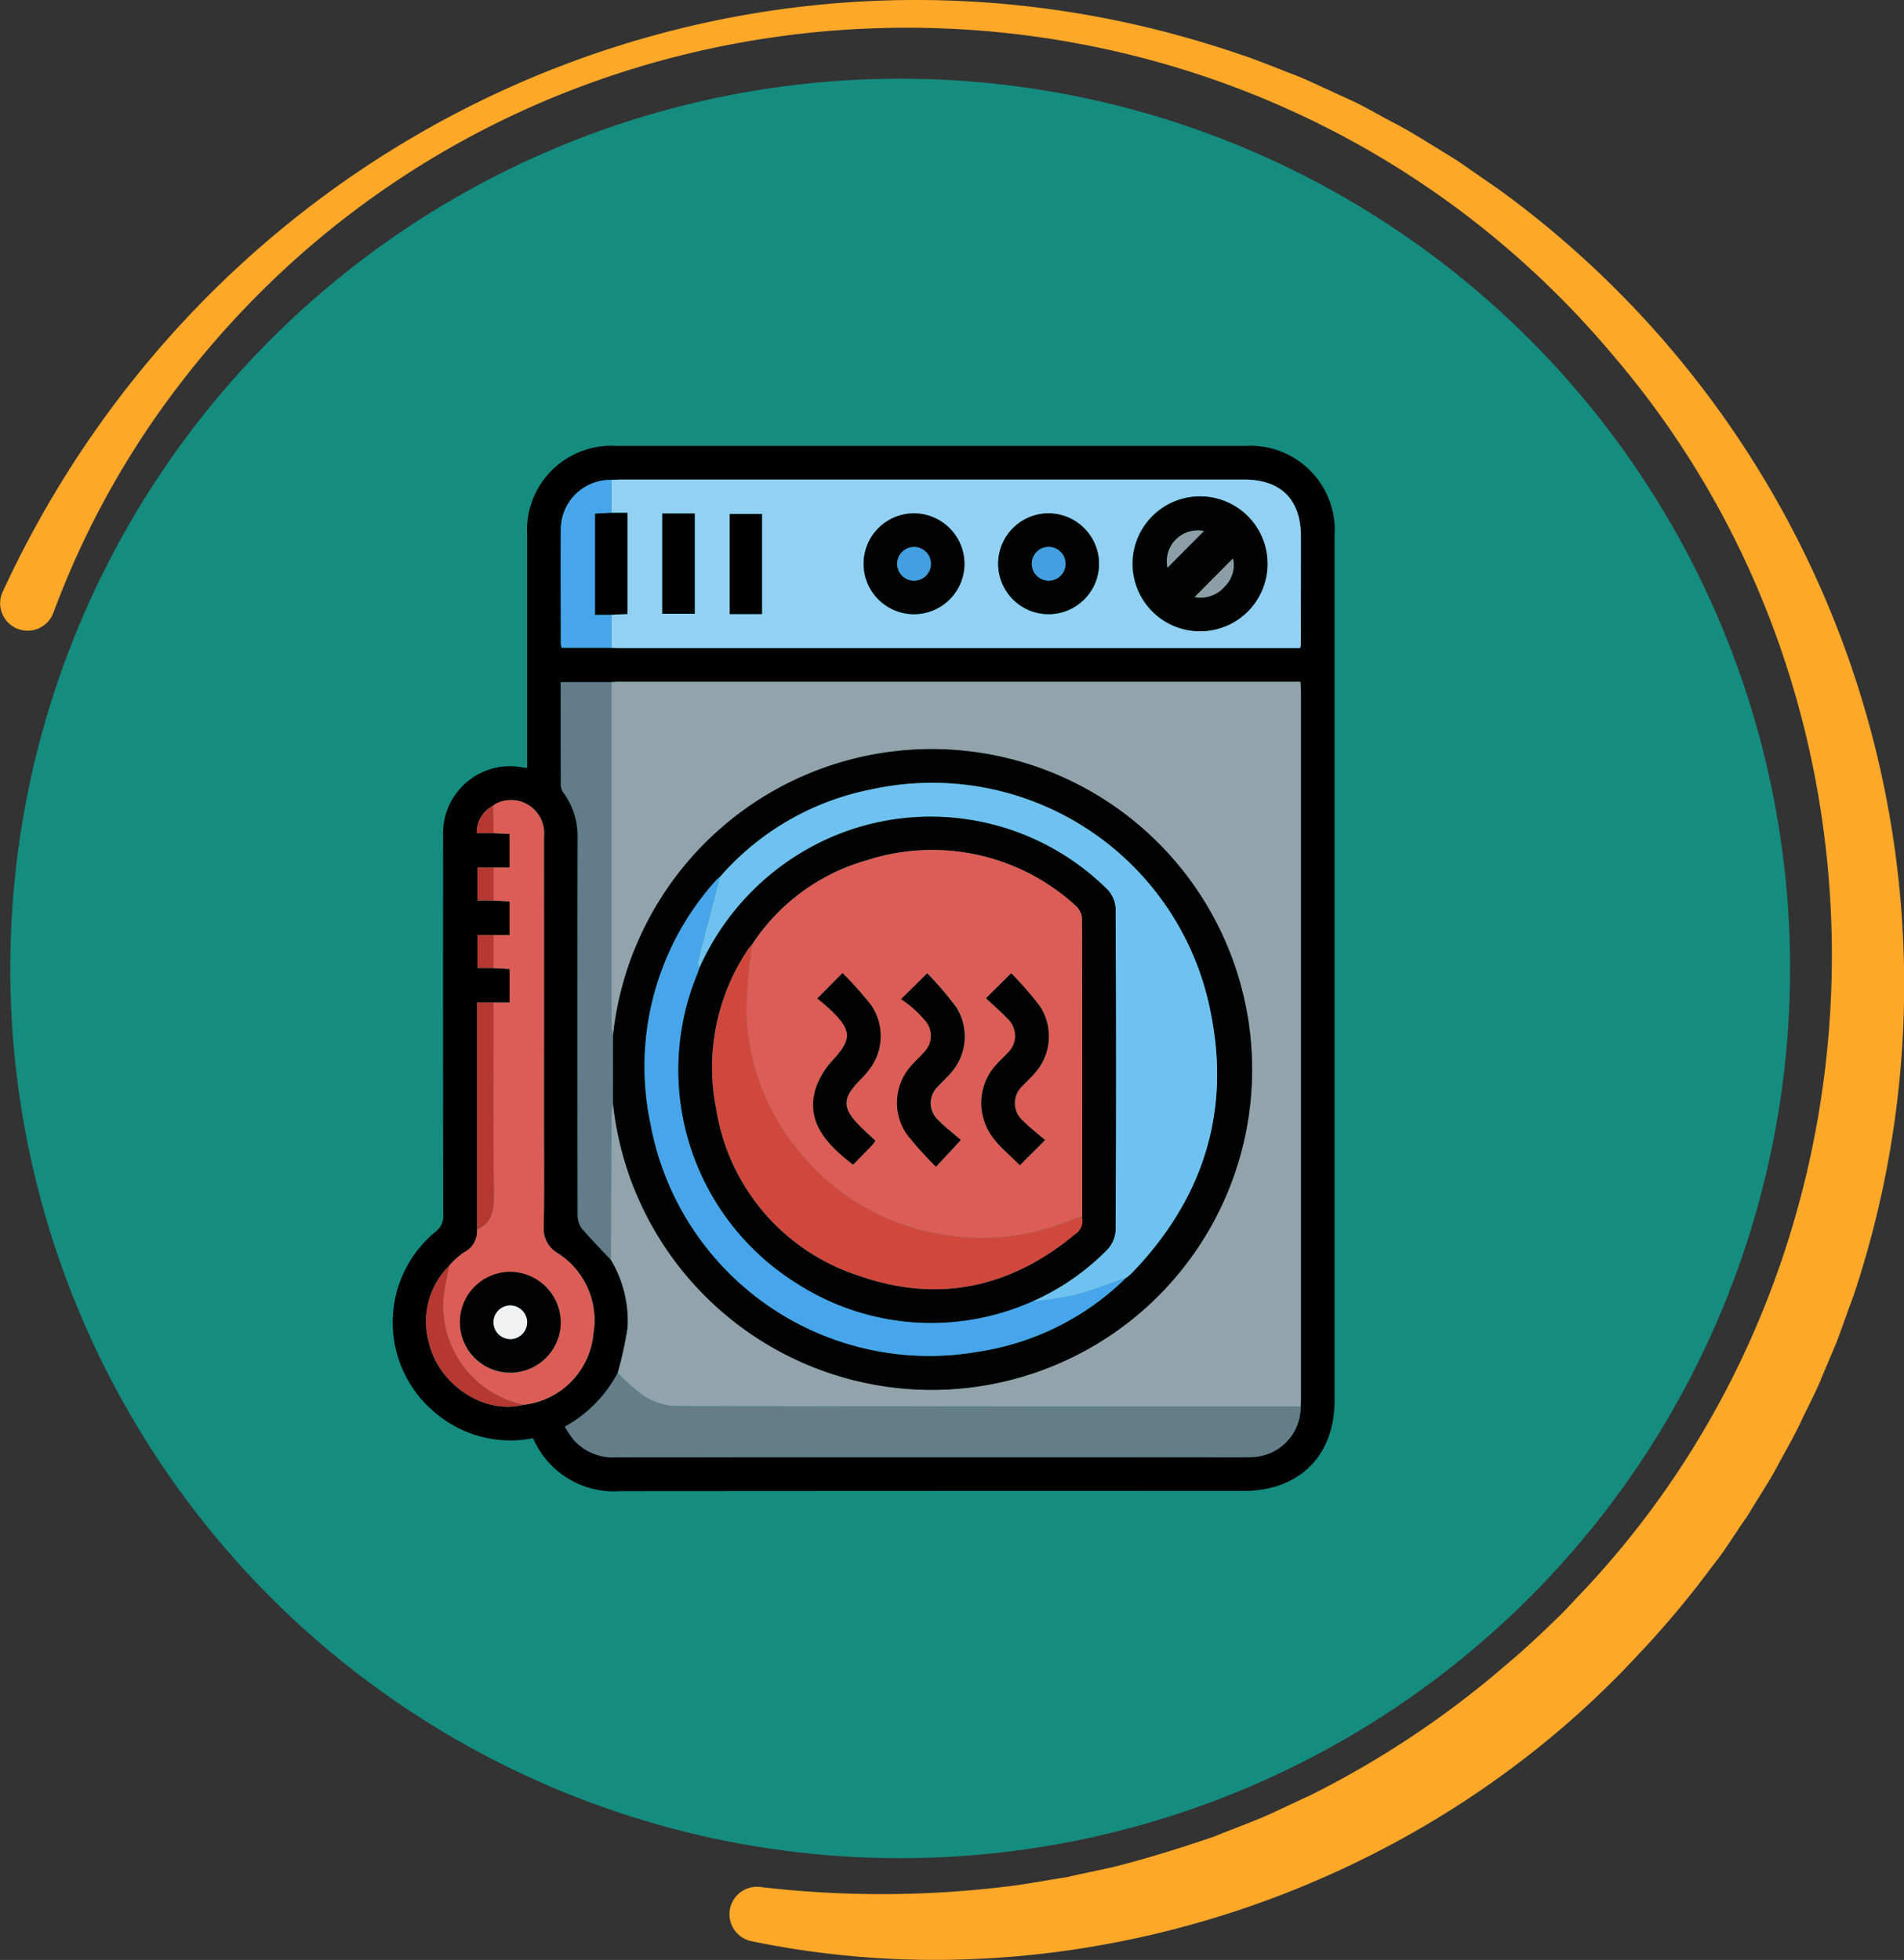 <svg xmlns="http://www.w3.org/2000/svg" width="133.722" height="137.678" viewBox="0 0 133.722 137.678">
  <rect x="0" y="0" width="133.722" height="137.678" fill="#333333" stroke="none"/>
  <g id="Grupo_883412" data-name="Grupo 883412" transform="translate(-1104.278 -13637.472)">
    <circle id="Elipse_5206" data-name="Elipse 5206" cx="62.5" cy="62.5" r="62.5" transform="translate(1105 13643)" fill="#148d80"/>
    <g id="Grupo_877836" data-name="Grupo 877836" transform="translate(952.2 12975.477)">
      <path id="Trazado_617840" data-name="Trazado 617840" d="M189.517,763.022a8.15,8.15,0,0,1-6.81-1.735,8.244,8.244,0,0,1-.032-12.776,1.338,1.338,0,0,0,.531-1.18q-.023-13.318-.008-26.636a4.71,4.71,0,0,1,4.891-4.875c.317.014.631.078,1.013.127v-.8q0-7.769,0-15.538a5.924,5.924,0,0,1,6.287-6.291q22.075,0,44.149,0a5.924,5.924,0,0,1,6.27,6.309q0,30.373,0,60.746c0,3.883-2.481,6.351-6.378,6.351q-21.89,0-43.78.016A6.178,6.178,0,0,1,189.517,763.022Zm-2.809-44.428v-.006a2.1,2.1,0,0,0-1.148,1.934h1.187l1.129.06v2.355h-2.266v2.321h1.137l1.129.06v2.355h-2.267V730h1.135l1.131.062v2.354h-2.295v15.956a1.634,1.634,0,0,1-.923,1.6,6.072,6.072,0,0,0-.875.753l-.138.163h0a5.5,5.5,0,0,0-1.465,5.362c.679,3.016,3.9,5.137,6.662,4.426a5.533,5.533,0,0,0,4.922-5.044,5.583,5.583,0,0,0-2.525-5.617,1.958,1.958,0,0,1-.969-1.825c.043-2.588.016-5.177.016-7.766q0-9.837,0-19.674a2.325,2.325,0,0,0-3.4-2.287Zm8.3-22.888a3.484,3.484,0,0,0-3.539,3.475c-.026,2.681-.007,5.362,0,8.043a1.315,1.315,0,0,0,.059.273h3.484c.172.008.343.023.515.023h47.849a1.061,1.061,0,0,0,.063-.209q.006-3.809.007-7.618c0-2.613-1.4-4.012-4.007-4.012h-43.69C195.5,695.682,195.258,695.7,195.012,695.705Zm.454,62.726a9.217,9.217,0,0,1-3.714,3.782,9.537,9.537,0,0,0,.611.912,3.717,3.717,0,0,0,3.029,1.231q20.174-.015,40.348-.006c1.426,0,2.852.024,4.278-.009a3.509,3.509,0,0,0,3.406-3.551c.008-.172.023-.344.023-.516q0-24.856,0-49.711c0-.213-.025-.425-.041-.676h-47.8c-.2,0-.393.015-.589.022h-3.551c0,2.471,0,4.86.008,7.248a.97.97,0,0,0,.195.532,5.212,5.212,0,0,1,.986,3.255q-.022,13.2,0,26.4a1.523,1.523,0,0,0,.278.917c.646.767,1.356,1.48,2.042,2.214a8.307,8.307,0,0,1,1.181,4.8A27.773,27.773,0,0,1,195.466,758.432Z" fill="#010101"/>
      <path id="Trazado_617841" data-name="Trazado 617841" d="M257.367,777.378c.2-.008.393-.022.589-.022h47.8c.016.251.041.464.041.676q0,24.856,0,49.711c0,.172-.015.344-.023.516q-21.971,0-43.942-.023a4.571,4.571,0,0,1-2.189-.714,12.259,12.259,0,0,1-1.825-1.624,27.78,27.78,0,0,0,.694-3.151,8.307,8.307,0,0,0-1.181-4.8q.015-5.067.036-10.133a6.454,6.454,0,0,1,.116-.855,22.5,22.5,0,1,0,0-4.749,3.5,3.5,0,0,1-.115-.632Q257.359,789.479,257.367,777.378Z" transform="translate(-62.351 -67.466)" fill="#92a3ab"/>
      <path id="Trazado_617842" data-name="Trazado 617842" d="M257.5,705.346c.245-.008.491-.023.736-.023h43.69c2.609,0,4.007,1.4,4.007,4.012q0,3.809-.007,7.618a1.062,1.062,0,0,1-.063.209H258.016c-.172,0-.343-.015-.515-.023q0-1.16,0-2.32l1.137-.055v-7.1H257.5Q257.5,706.506,257.5,705.346Zm41.318,1.159a4.736,4.736,0,1,0,4.752,4.727A4.735,4.735,0,0,0,298.82,706.505Zm-16.517,4.75a3.541,3.541,0,1,0-3.592,3.537A3.556,3.556,0,0,0,282.3,711.255Zm9.451.009a3.541,3.541,0,1,0-3.6,3.527A3.558,3.558,0,0,0,291.754,711.264Zm-23.671,3.505v-7.03h-2.266v7.03Zm-7-7.061v7.04h2.276v-7.04Z" transform="translate(-62.489 -9.641)" fill="#92d1f3"/>
      <path id="Trazado_617843" data-name="Trazado 617843" d="M244.685,1023.466a12.263,12.263,0,0,0,1.825,1.624,4.57,4.57,0,0,0,2.189.714q21.971.057,43.942.023a3.509,3.509,0,0,1-3.406,3.551c-1.425.033-2.852.009-4.278.009q-20.174,0-40.348.006a3.717,3.717,0,0,1-3.029-1.231,9.531,9.531,0,0,1-.611-.912A9.217,9.217,0,0,0,244.685,1023.466Z" transform="translate(-49.219 -265.034)" fill="#657c89"/>
      <path id="Trazado_617844" data-name="Trazado 617844" d="M201.265,819.749a2.325,2.325,0,0,1,3.4,2.287q.009,9.837,0,19.674c0,2.589.027,5.178-.016,7.766a1.958,1.958,0,0,0,.969,1.825,5.583,5.583,0,0,1,2.525,5.617,5.533,5.533,0,0,1-4.922,5.044,7.139,7.139,0,0,1-5.631-7.417,20.385,20.385,0,0,1,.434-2.37h0l.138-.163a6.072,6.072,0,0,1,.875-.753,1.634,1.634,0,0,0,.923-1.6c1.074-.5,1.2-1.372,1.184-2.463-.058-4.5-.023-9-.023-13.493h1.133v-2.354l-1.131-.062q0-1.162,0-2.325h1.129V826.6l-1.129-.06v-2.321h1.129v-2.355l-1.129-.06-.038-1.934v.006Zm4.577,36.45a3.539,3.539,0,1,0-3.628,3.516A3.578,3.578,0,0,0,205.842,856.2Z" transform="translate(-14.385 -101.286)" fill="#db5d55"/>
      <path id="Trazado_617845" data-name="Trazado 617845" d="M243.181,807.056a6.454,6.454,0,0,0-.116.855q-.027,5.066-.036,10.133c-.686-.734-1.4-1.446-2.042-2.214a1.523,1.523,0,0,1-.278-.917q-.021-13.2,0-26.4a5.212,5.212,0,0,0-.986-3.255.97.97,0,0,1-.195-.532c-.013-2.388-.008-4.777-.008-7.248h3.551q0,12.1,0,24.2a3.5,3.5,0,0,0,.115.632Z" transform="translate(-48.052 -67.561)" fill="#647c89"/>
      <path id="Trazado_617846" data-name="Trazado 617846" d="M243.041,714.917q0,1.16,0,2.32h-3.484a1.317,1.317,0,0,1-.059-.273c0-2.681-.022-5.362,0-8.043a3.484,3.484,0,0,1,3.539-3.475q0,1.16,0,2.319l-1.14.057v7.1Z" transform="translate(-48.029 -9.741)" fill="#47a6eb"/>
      <path id="Trazado_617847" data-name="Trazado 617847" d="M210.839,891.554c0,4.5-.036,9,.023,13.493.014,1.091-.111,1.967-1.184,2.463V891.554Z" transform="translate(-24.098 -159.141)" fill="#b63831"/>
      <path id="Trazado_617848" data-name="Trazado 617848" d="M193.2,985.223a20.385,20.385,0,0,0-.434,2.37,7.139,7.139,0,0,0,5.631,7.417c-2.761.711-5.983-1.41-6.662-4.426A5.5,5.5,0,0,1,193.2,985.223Z" transform="translate(-9.554 -234.334)" fill="#b63831"/>
      <path id="Trazado_617849" data-name="Trazado 617849" d="M210.965,843.5v2.321h-1.137V843.5Z" transform="translate(-24.219 -120.568)" fill="#b63831"/>
      <path id="Trazado_617850" data-name="Trazado 617850" d="M210.96,867.515q0,1.162,0,2.325h-1.135v-2.325Z" transform="translate(-24.214 -139.843)" fill="#b63831"/>
      <path id="Trazado_617851" data-name="Trazado 617851" d="M210.722,821.458l.038,1.934h-1.187A2.1,2.1,0,0,1,210.722,821.458Z" transform="translate(-24.015 -102.87)" fill="#b63831"/>
      <path id="Trazado_617852" data-name="Trazado 617852" d="M200,984.4l-.138.163Z" transform="translate(-16.217 -233.671)" fill="#b63831"/>
      <path id="Trazado_617853" data-name="Trazado 617853" d="M215.574,820.828l-.172.13Z" transform="translate(-28.694 -102.365)" fill="#b63831"/>
      <path id="Trazado_617854" data-name="Trazado 617854" d="M258.094,826.208q0-2.375,0-4.749a22.507,22.507,0,1,1,0,4.749Zm7.5-15.883.005-.008a1.638,1.638,0,0,0-.224.186,19.527,19.527,0,0,0-4.639,17.186,19.907,19.907,0,0,0,23.011,15.969,18.792,18.792,0,0,0,10.375-5.185,3.529,3.529,0,0,0,.342-.276c4.947-5.087,7-11.164,5.645-18.138a19.922,19.922,0,0,0-23.907-15.891,18.9,18.9,0,0,0-10.4,5.916Z" transform="translate(-62.964 -86.713)" fill="#020203"/>
      <path id="Trazado_617855" data-name="Trazado 617855" d="M447.866,711.323a4.736,4.736,0,1,1-4.7,4.78A4.734,4.734,0,0,1,447.866,711.323Zm-.345,7.067a2.221,2.221,0,0,0,2.149-.791,2.046,2.046,0,0,0,.53-1.906Zm-1.912-2.065,2.553-2.569A2.172,2.172,0,0,0,445.608,716.325Z" transform="translate(-211.535 -14.458)" fill="#020203"/>
      <path id="Trazado_617856" data-name="Trazado 617856" d="M354.422,720.908a3.541,3.541,0,1,1-3.49-3.561A3.561,3.561,0,0,1,354.422,720.908Zm-3.509,1.169a1.182,1.182,0,1,0-1.209-1.133A1.187,1.187,0,0,0,350.913,722.077Z" transform="translate(-134.608 -19.294)" fill="#020203"/>
      <path id="Trazado_617857" data-name="Trazado 617857" d="M402.339,720.916a3.541,3.541,0,1,1-3.481-3.571A3.562,3.562,0,0,1,402.339,720.916Zm-3.56,1.159a1.183,1.183,0,1,0-1.158-1.184A1.188,1.188,0,0,0,398.779,722.076Z" transform="translate(-173.074 -19.293)" fill="#020203"/>
      <path id="Trazado_617858" data-name="Trazado 617858" d="M301.924,724.612h-2.266v-7.03h2.266Z" transform="translate(-96.331 -19.483)" fill="#010101"/>
      <path id="Trazado_617859" data-name="Trazado 617859" d="M275.673,717.425h2.276v7.04h-2.276Z" transform="translate(-77.077 -19.357)" fill="#010101"/>
      <path id="Trazado_617860" data-name="Trazado 617860" d="M252.86,724.357h-1.14v-7.1l1.14-.057H254v7.1Z" transform="translate(-57.848 -19.18)" fill="#010101"/>
      <path id="Trazado_617861" data-name="Trazado 617861" d="M210.672,991.057a3.539,3.539,0,1,1-3.488-3.579A3.584,3.584,0,0,1,210.672,991.057Zm-2.357-.052a1.181,1.181,0,1,0-1.143,1.2A1.2,1.2,0,0,0,208.315,991.005Z" transform="translate(-19.214 -236.144)" fill="#020203"/>
      <path id="Trazado_617862" data-name="Trazado 617862" d="M290.009,819.833a18.9,18.9,0,0,1,10.4-5.916,19.922,19.922,0,0,1,23.907,15.891c1.353,6.974-.7,13.05-5.645,18.138a3.525,3.525,0,0,1-.342.276c-1.194.411-2.368.894-3.586,1.212a27.524,27.524,0,0,1-3.038.459,17.036,17.036,0,0,0,5.311-3.669,2.186,2.186,0,0,0,.578-1.346q.053-11.283,0-22.566a2.139,2.139,0,0,0-.557-1.355,17.608,17.608,0,0,0-20.3-3.28,17.994,17.994,0,0,0-8.385,8.807c-.037-.162-.138-.339-.1-.482.395-1.564.811-3.123,1.221-4.684.11-.418.223-.836.334-1.253l-.005.008Z" transform="translate(-87.165 -96.461)" fill="#6fc2ef"/>
      <path id="Trazado_617863" data-name="Trazado 617863" d="M274.639,846.891c-.111.418-.224.835-.334,1.253-.411,1.56-.827,3.119-1.222,4.684-.036.143.065.32.1.482-.047.138-.087.28-.142.415a17.677,17.677,0,0,0,6.971,21.689,17.438,17.438,0,0,0,16.524,1.3,27.523,27.523,0,0,0,3.038-.459c1.218-.317,2.393-.8,3.586-1.212a18.792,18.792,0,0,1-10.375,5.185,19.907,19.907,0,0,1-23.011-15.969,19.527,19.527,0,0,1,4.639-17.186A1.638,1.638,0,0,1,274.639,846.891Z" transform="translate(-72.001 -123.287)" fill="#47a6eb"/>
      <path id="Trazado_617864" data-name="Trazado 617864" d="M296.349,845.712l-.211.241Z" transform="translate(-93.505 -122.34)" fill="#47a6eb"/>
      <path id="Trazado_617865" data-name="Trazado 617865" d="M465.236,736.176l2.68-2.7a2.046,2.046,0,0,1-.53,1.906A2.221,2.221,0,0,1,465.236,736.176Z" transform="translate(-229.25 -32.244)" fill="#8e9ea6"/>
      <path id="Trazado_617866" data-name="Trazado 617866" d="M455.282,726.059a2.172,2.172,0,0,1,2.553-2.569Z" transform="translate(-221.208 -24.192)" fill="#8e9ea6"/>
      <path id="Trazado_617867" data-name="Trazado 617867" d="M360.526,731.707a1.182,1.182,0,1,1,1.149-1.194A1.187,1.187,0,0,1,360.526,731.707Z" transform="translate(-144.222 -28.924)" fill="#449fe1"/>
      <path id="Trazado_617868" data-name="Trazado 617868" d="M408.4,731.7a1.183,1.183,0,1,1,1.2-1.143A1.184,1.184,0,0,1,408.4,731.7Z" transform="translate(-182.692 -28.919)" fill="#449fe1"/>
      <path id="Trazado_617869" data-name="Trazado 617869" d="M217.917,1000.627a1.181,1.181,0,1,1-1.18-1.164A1.2,1.2,0,0,1,217.917,1000.627Z" transform="translate(-28.817 -245.766)" fill="#f1f1f2"/>
      <path id="Trazado_617870" data-name="Trazado 617870" d="M306.245,859.438a17.438,17.438,0,0,1-16.524-1.3,17.677,17.677,0,0,1-6.971-21.689c.054-.136.095-.277.142-.415a17.994,17.994,0,0,1,8.385-8.807,17.608,17.608,0,0,1,20.3,3.28,2.139,2.139,0,0,1,.557,1.355q.051,11.283,0,22.565a2.186,2.186,0,0,1-.578,1.346A17.037,17.037,0,0,1,306.245,859.438Zm3.523-5.957a1.065,1.065,0,0,0,.02-.146c0-6.95.011-13.9-.014-20.85a1.389,1.389,0,0,0-.489-.9,14.909,14.909,0,0,0-14.6-3.16,14.264,14.264,0,0,0-8.091,5.94,3.306,3.306,0,0,0-.279.336,14.873,14.873,0,0,0-2.228,11.233,14.715,14.715,0,0,0,10.03,11.689c5.549,1.944,10.651.845,15.175-2.929A1.1,1.1,0,0,0,309.768,853.481Z" transform="translate(-81.707 -106.007)" fill="#020203"/>
      <path id="Trazado_617871" data-name="Trazado 617871" d="M305.933,843.951a14.264,14.264,0,0,1,8.091-5.94,14.909,14.909,0,0,1,14.6,3.16,1.389,1.389,0,0,1,.489.9c.025,6.95.017,13.9.014,20.85a1.071,1.071,0,0,1-.02.146,6.523,6.523,0,0,0-.628.186,16.415,16.415,0,0,1-10.069.891,16.2,16.2,0,0,1-9.341-5.878,15.889,15.889,0,0,1-3.537-9.937A42.2,42.2,0,0,1,305.933,843.951Zm4.6,3.77c.389.339.739.612,1.052.922,1.378,1.367,1.34,1.979.048,3.4a5.487,5.487,0,0,0-1.23,2.046c-.613,2.107.469,3.667,2.637,5.311.44-.452.887-.908,1.33-1.368a3.66,3.66,0,0,0,.229-.311c-.361-.341-.725-.668-1.071-1.013-1.27-1.268-1.272-1.965-.03-3.228a7.086,7.086,0,0,0,.682-.774,3.854,3.854,0,0,0,.131-4.5,24.842,24.842,0,0,0-2.017-2.261Zm10.066,9.946c-.544-.476-1.113-.91-1.6-1.42a1.606,1.606,0,0,1-.017-2.323c.277-.313.595-.59.867-.906a3.843,3.843,0,0,0,.453-4.657,22.68,22.68,0,0,0-2.048-2.4l-1.829,1.8c.3.232.588.427.845.656a8.883,8.883,0,0,1,.778.787,1.629,1.629,0,0,1,.009,2.273c-.273.316-.592.593-.867.907a3.9,3.9,0,0,0-.39,4.847,25.247,25.247,0,0,0,2.066,2.308c.455-.487.824-.881,1.193-1.276C320.182,858.12,320.313,857.975,320.6,857.667Zm5.918.007c-.536-.465-1.085-.882-1.564-1.37a1.627,1.627,0,0,1-.022-2.432c.265-.291.562-.553.819-.851a3.87,3.87,0,0,0,.424-4.723,23.086,23.086,0,0,0-2.032-2.34l-1.762,1.752c.523.493,1.046.941,1.516,1.439a1.639,1.639,0,0,1,.019,2.384c-.246.275-.528.517-.772.794a3.959,3.959,0,0,0-.92,3.911c.4,1.405,1.559,2.215,2.528,3.2Z" transform="translate(-101.043 -115.594)" fill="#db5d55"/>
      <path id="Trazado_617872" data-name="Trazado 617872" d="M296.152,870.984a42.2,42.2,0,0,0-.4,4.38,15.889,15.889,0,0,0,3.537,9.937,16.2,16.2,0,0,0,9.341,5.878,16.415,16.415,0,0,0,10.069-.891,6.525,6.525,0,0,1,.628-.186,1.1,1.1,0,0,1-.474,1.21c-4.524,3.774-9.625,4.873-15.175,2.929a14.715,14.715,0,0,1-10.03-11.689,14.873,14.873,0,0,1,2.228-11.233A3.3,3.3,0,0,1,296.152,870.984Z" transform="translate(-91.262 -142.628)" fill="#d2473c"/>
      <path id="Trazado_617873" data-name="Trazado 617873" d="M329.662,882.874l1.762-1.775a24.842,24.842,0,0,1,2.017,2.261,3.854,3.854,0,0,1-.131,4.5,7.086,7.086,0,0,1-.682.774c-1.242,1.263-1.24,1.96.03,3.228.346.345.71.672,1.071,1.013a3.66,3.66,0,0,1-.229.311c-.443.46-.89.917-1.33,1.368-2.168-1.644-3.25-3.2-2.637-5.311a5.487,5.487,0,0,1,1.23-2.046c1.292-1.421,1.329-2.033-.048-3.4C330.4,883.486,330.05,883.213,329.662,882.874Z" transform="translate(-120.176 -150.748)" fill="#020203"/>
      <path id="Trazado_617874" data-name="Trazado 617874" d="M363.7,892.887c-.282.308-.413.453-.546.6-.368.4-.737.789-1.193,1.276a25.247,25.247,0,0,1-2.066-2.308,3.9,3.9,0,0,1,.39-4.847c.276-.314.594-.591.867-.907a1.629,1.629,0,0,0-.009-2.273,8.883,8.883,0,0,0-.778-.787c-.256-.229-.542-.423-.845-.656l1.829-1.8a22.68,22.68,0,0,1,2.048,2.4,3.843,3.843,0,0,1-.453,4.657c-.272.317-.59.594-.867.906a1.606,1.606,0,0,0,.017,2.323C362.591,891.977,363.161,892.411,363.7,892.887Z" transform="translate(-144.153 -150.814)" fill="#020203"/>
      <path id="Trazado_617875" data-name="Trazado 617875" d="M393.721,892.876l-1.766,1.766c-.969-.987-2.125-1.8-2.528-3.2a3.959,3.959,0,0,1,.92-3.911c.244-.277.526-.519.772-.794a1.639,1.639,0,0,0-.019-2.384c-.471-.5-.993-.946-1.516-1.439l1.762-1.752a23.086,23.086,0,0,1,2.032,2.34,3.87,3.87,0,0,1-.424,4.723c-.257.3-.553.561-.819.851a1.627,1.627,0,0,0,.022,2.432C392.636,891.994,393.185,892.412,393.721,892.876Z" transform="translate(-168.251 -150.797)" fill="#020203"/>
    </g>
    <g id="Grupo_881797" data-name="Grupo 881797" transform="translate(1104.278 13637.472)">
      <g id="Grupo_875403" data-name="Grupo 875403" transform="translate(0 0)">
        <path id="Trazado_612672" data-name="Trazado 612672" d="M742.946,514.331c15.253-33.089,52.448-49.655,87.048-37.717.7.215,2.633.982,3.358,1.27.627.219,1.584.654,2.2.943l2.177,1c1.036.48,2.151,1.161,3.18,1.679,1.222.651,2.931,1.753,4.117,2.466.595.4,2.339,1.623,2.964,2.049a69.019,69.019,0,0,1,24.933,77.8c-.3.742-.961,2.722-1.273,3.449-.239.552-.714,1.7-.954,2.259-.326.864-1.185,2.489-1.565,3.33-.5,1.034-1.2,2.227-1.738,3.244-.448.822-1.442,2.342-1.91,3.148-.464.623-1.605,2.427-2.086,3.035-.37.471-1.121,1.476-1.492,1.951-1.166,1.488-2.695,3.286-4,4.648-15.532,16.862-39.9,24.888-62.36,20.22a1.93,1.93,0,0,1,.587-3.811,72.6,72.6,0,0,0,18.194-.14c.795-.112,2.6-.435,3.353-.544.635-.153,2.636-.568,3.315-.725,2.373-.6,4.708-1.332,7.022-2.123,1.2-.492,2.482-.95,3.664-1.463.733-.324,2.371-1.111,3.067-1.421a66.411,66.411,0,0,0,13.995-9.36c.971-.8,2.406-2.143,3.317-3.042.454-.4,1.135-1.172,1.566-1.616,22.662-23.692,23.86-61.953,2.557-87-26.347-31.55-75.747-30.837-100.826,1.916a61.294,61.294,0,0,0-8.847,16.028,1.93,1.93,0,1,1-3.562-1.482Z" transform="translate(-742.764 -472.746)" fill="#fda829"/>
      </g>
    </g>
  </g>
</svg>
